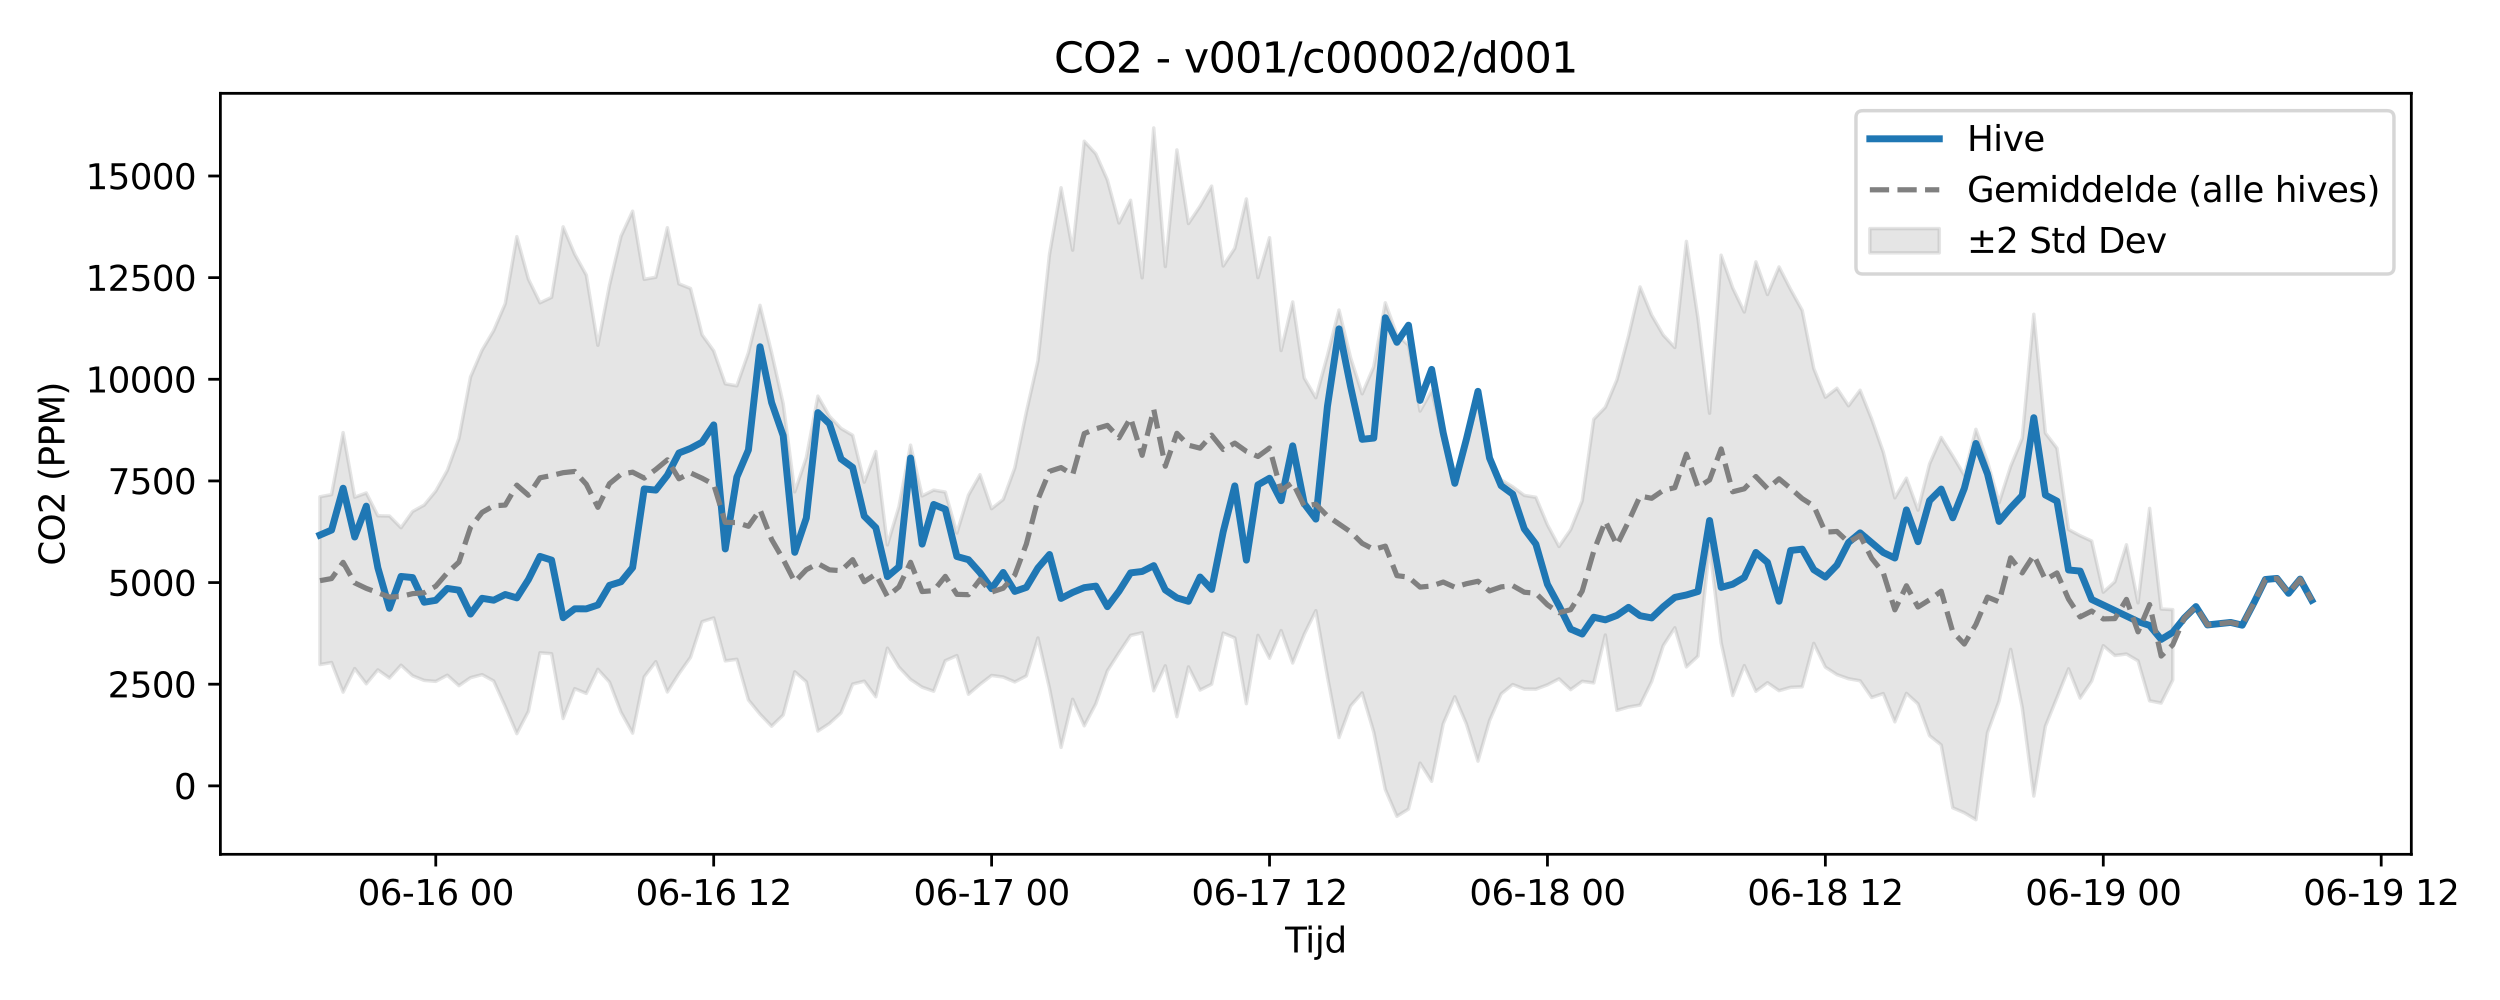 <?xml version="1.0" encoding="utf-8" standalone="no"?>
<!DOCTYPE svg PUBLIC "-//W3C//DTD SVG 1.1//EN"
  "http://www.w3.org/Graphics/SVG/1.1/DTD/svg11.dtd">
<svg xmlns:xlink="http://www.w3.org/1999/xlink" width="720pt" height="288pt" viewBox="0 0 720 288" xmlns="http://www.w3.org/2000/svg" version="1.1">
 <defs>
  <style type="text/css">*{stroke-linejoin: round; stroke-linecap: butt}</style>
 </defs>
 <g id="figure_1">
  <g id="patch_1">
   <path d="M 0 288 
L 720 288 
L 720 0 
L 0 0 
z
" style="fill: #ffffff"/>
  </g>
  <g id="axes_1">
   <g id="patch_2">
    <path d="M 63.47 246.04 
L 694.458 246.04 
L 694.458 26.88 
L 63.47 26.88 
z
" style="fill: #ffffff"/>
   </g>
   <g id="FillBetweenPolyCollection_1">
    <defs>
     <path id="me83bc4996b" d="M 92.151 -144.926 
L 92.151 -96.607 
L 95.486 -97.195 
L 98.821 -88.664 
L 102.156 -95.454 
L 105.491 -91.064 
L 108.826 -95.07 
L 112.161 -92.715 
L 115.497 -96.419 
L 118.832 -93.368 
L 122.167 -92.039 
L 125.502 -91.762 
L 128.837 -93.548 
L 132.172 -90.523 
L 135.507 -92.828 
L 138.842 -93.708 
L 142.177 -91.877 
L 145.512 -84.516 
L 148.847 -76.704 
L 152.182 -83.125 
L 155.517 -99.995 
L 158.852 -99.735 
L 162.187 -81.073 
L 165.522 -89.671 
L 168.857 -88.293 
L 172.192 -95.233 
L 175.527 -91.562 
L 178.862 -82.863 
L 182.197 -76.859 
L 185.532 -93.076 
L 188.867 -97.439 
L 192.202 -88.708 
L 195.537 -93.97 
L 198.872 -98.703 
L 202.207 -108.963 
L 205.542 -110.028 
L 208.877 -97.666 
L 212.212 -98.121 
L 215.547 -86.425 
L 218.882 -82.326 
L 222.218 -78.855 
L 225.553 -82.072 
L 228.888 -94.523 
L 232.223 -91.636 
L 235.558 -77.458 
L 238.893 -79.646 
L 242.228 -82.703 
L 245.563 -90.979 
L 248.898 -91.82 
L 252.233 -87.333 
L 255.568 -101.337 
L 258.903 -95.851 
L 262.238 -92.318 
L 265.573 -90.089 
L 268.908 -88.935 
L 272.243 -97.717 
L 275.578 -99.185 
L 278.913 -88.065 
L 282.248 -90.92 
L 285.583 -93.472 
L 288.918 -93.019 
L 292.253 -91.595 
L 295.588 -93.34 
L 298.923 -104.268 
L 302.258 -89.753 
L 305.593 -72.75 
L 308.928 -86.603 
L 312.263 -78.963 
L 315.598 -85.31 
L 318.933 -94.792 
L 322.268 -100.003 
L 325.604 -105.001 
L 328.939 -105.752 
L 332.274 -89.053 
L 335.609 -96.244 
L 338.944 -81.586 
L 342.279 -95.941 
L 345.614 -89.253 
L 348.949 -90.958 
L 352.284 -105.668 
L 355.619 -104.264 
L 358.954 -85.333 
L 362.289 -105.01 
L 365.624 -98.432 
L 368.959 -106.393 
L 372.294 -97.05 
L 375.629 -105.324 
L 378.964 -112.128 
L 382.299 -93.141 
L 385.634 -75.57 
L 388.969 -84.665 
L 392.304 -88.443 
L 395.639 -77.171 
L 398.974 -60.621 
L 402.309 -52.902 
L 405.644 -54.985 
L 408.979 -68.219 
L 412.314 -62.979 
L 415.649 -79.549 
L 418.984 -87.325 
L 422.319 -79.508 
L 425.654 -68.785 
L 428.99 -80.46 
L 432.325 -88.141 
L 435.66 -90.849 
L 438.995 -89.554 
L 442.33 -89.515 
L 445.665 -90.764 
L 449 -92.492 
L 452.335 -89.382 
L 455.67 -91.777 
L 459.005 -91.322 
L 462.34 -105.12 
L 465.675 -83.415 
L 469.01 -84.378 
L 472.345 -84.935 
L 475.68 -91.723 
L 479.015 -102.057 
L 482.35 -107.199 
L 485.685 -95.928 
L 489.02 -99.025 
L 492.355 -130.581 
L 495.69 -102.898 
L 499.025 -87.683 
L 502.36 -96.304 
L 505.695 -88.911 
L 509.03 -91.378 
L 512.365 -89.081 
L 515.7 -90.049 
L 519.035 -90.201 
L 522.37 -102.708 
L 525.705 -95.866 
L 529.04 -93.705 
L 532.376 -92.523 
L 535.711 -91.934 
L 539.046 -87.12 
L 542.381 -88.241 
L 545.716 -80.11 
L 549.051 -88.311 
L 552.386 -85.279 
L 555.721 -76.127 
L 559.056 -73.454 
L 562.391 -55.367 
L 565.726 -53.917 
L 569.061 -51.922 
L 572.396 -76.984 
L 575.731 -86.092 
L 579.066 -100.981 
L 582.401 -84.253 
L 585.736 -58.736 
L 589.071 -78.843 
L 592.406 -87.065 
L 595.741 -95.374 
L 599.076 -86.95 
L 602.411 -91.864 
L 605.746 -102.046 
L 609.081 -99.217 
L 612.416 -99.64 
L 615.751 -97.679 
L 619.086 -86.166 
L 622.421 -85.511 
L 625.756 -92.175 
L 625.756 -112.428 
L 625.756 -112.428 
L 622.421 -112.614 
L 619.086 -141.595 
L 615.751 -114.393 
L 612.416 -131.104 
L 609.081 -120.469 
L 605.746 -117.457 
L 602.411 -132.18 
L 599.076 -133.716 
L 595.741 -135.513 
L 592.406 -158.923 
L 589.071 -163.283 
L 585.736 -197.499 
L 582.401 -161.769 
L 579.066 -153.695 
L 575.731 -143.246 
L 572.396 -155.092 
L 569.061 -164.371 
L 565.726 -151.112 
L 562.391 -156.712 
L 559.056 -162.019 
L 555.721 -154.402 
L 552.386 -141.09 
L 549.051 -150.284 
L 545.716 -144.629 
L 542.381 -157.829 
L 539.046 -167.298 
L 535.711 -175.609 
L 532.376 -171.132 
L 529.04 -176.179 
L 525.705 -173.606 
L 522.37 -181.862 
L 519.035 -198.617 
L 515.7 -204.628 
L 512.365 -211.124 
L 509.03 -203.185 
L 505.695 -212.594 
L 502.36 -198.148 
L 499.025 -205.07 
L 495.69 -214.508 
L 492.355 -168.992 
L 489.02 -196.288 
L 485.685 -218.486 
L 482.35 -187.915 
L 479.015 -191.509 
L 475.68 -197.254 
L 472.345 -205.36 
L 469.01 -191.208 
L 465.675 -178.638 
L 462.34 -170.715 
L 459.005 -167.256 
L 455.67 -143.746 
L 452.335 -135.434 
L 449 -130.606 
L 445.665 -136.848 
L 442.33 -144.782 
L 438.995 -145.328 
L 435.66 -147.801 
L 432.325 -149.809 
L 428.99 -155.178 
L 425.654 -172.414 
L 422.319 -160.269 
L 418.984 -150.423 
L 415.649 -161.197 
L 412.314 -175.483 
L 408.979 -169.612 
L 405.644 -188.592 
L 402.309 -191.533 
L 398.974 -200.8 
L 395.639 -182.385 
L 392.304 -174.589 
L 388.969 -184.984 
L 385.634 -198.713 
L 382.299 -185.62 
L 378.964 -173.451 
L 375.629 -179.12 
L 372.294 -201.043 
L 368.959 -187.043 
L 365.624 -219.534 
L 362.289 -208.053 
L 358.954 -230.708 
L 355.619 -216.506 
L 352.284 -211.407 
L 348.949 -234.4 
L 345.614 -228.612 
L 342.279 -223.629 
L 338.944 -244.828 
L 335.609 -211.23 
L 332.274 -251.158 
L 328.939 -207.991 
L 325.604 -230.32 
L 322.268 -223.789 
L 318.933 -236.185 
L 315.598 -243.698 
L 312.263 -247.322 
L 308.928 -215.958 
L 305.593 -233.933 
L 302.258 -214.768 
L 298.923 -184.054 
L 295.588 -169.317 
L 292.253 -153.217 
L 288.918 -144.152 
L 285.583 -141.501 
L 282.248 -151.288 
L 278.913 -145.398 
L 275.578 -134.48 
L 272.243 -146.284 
L 268.908 -146.854 
L 265.573 -145.177 
L 262.238 -159.8 
L 258.903 -142.118 
L 255.568 -131.07 
L 252.233 -157.963 
L 248.898 -149.126 
L 245.563 -162.644 
L 242.228 -164.596 
L 238.893 -168.112 
L 235.558 -173.916 
L 232.223 -156.221 
L 228.888 -146.34 
L 225.553 -171.748 
L 222.218 -186.431 
L 218.882 -200.073 
L 215.547 -186.427 
L 212.212 -176.891 
L 208.877 -177.458 
L 205.542 -186.963 
L 202.207 -191.577 
L 198.872 -204.917 
L 195.537 -206.251 
L 192.202 -222.419 
L 188.867 -208.156 
L 185.532 -207.558 
L 182.197 -227.173 
L 178.862 -219.988 
L 175.527 -205.858 
L 172.192 -188.555 
L 168.857 -208.768 
L 165.522 -214.783 
L 162.187 -222.669 
L 158.852 -202.369 
L 155.517 -200.792 
L 152.182 -207.622 
L 148.847 -219.849 
L 145.512 -200.558 
L 142.177 -192.782 
L 138.842 -187.175 
L 135.507 -179.425 
L 132.172 -161.718 
L 128.837 -152.545 
L 125.502 -146.584 
L 122.167 -142.542 
L 118.832 -140.691 
L 115.497 -136.014 
L 112.161 -139.39 
L 108.826 -139.46 
L 105.491 -146.032 
L 102.156 -144.812 
L 98.821 -163.418 
L 95.486 -145.553 
L 92.151 -144.926 
z
" style="stroke: #808080; stroke-opacity: 0.2"/>
    </defs>
    <g clip-path="url(#p2eb7619fb4)">
     <use xlink:href="#me83bc4996b" x="0" y="288" style="fill: #808080; fill-opacity: 0.2; stroke: #808080; stroke-opacity: 0.2"/>
    </g>
   </g>
   <g id="matplotlib.axis_1">
    <g id="xtick_1">
     <g id="line2d_1">
      <defs>
       <path id="m017bab3344" d="M 0 0 
L 0 3.5 
" style="stroke: #000000; stroke-width: 0.8"/>
      </defs>
      <g>
       <use xlink:href="#m017bab3344" x="125.502" y="246.04" style="stroke: #000000; stroke-width: 0.8"/>
      </g>
     </g>
     <g id="text_1">
      <!-- 06-16 00 -->
      <g transform="translate(103.021 260.638) scale(0.1 -0.1)">
       <defs>
        <path id="DejaVuSans-30" d="M 2034 4250 
Q 1547 4250 1301 3770 
Q 1056 3291 1056 2328 
Q 1056 1369 1301 889 
Q 1547 409 2034 409 
Q 2525 409 2770 889 
Q 3016 1369 3016 2328 
Q 3016 3291 2770 3770 
Q 2525 4250 2034 4250 
z
M 2034 4750 
Q 2819 4750 3233 4129 
Q 3647 3509 3647 2328 
Q 3647 1150 3233 529 
Q 2819 -91 2034 -91 
Q 1250 -91 836 529 
Q 422 1150 422 2328 
Q 422 3509 836 4129 
Q 1250 4750 2034 4750 
z
" transform="scale(0.016)"/>
        <path id="DejaVuSans-36" d="M 2113 2584 
Q 1688 2584 1439 2293 
Q 1191 2003 1191 1497 
Q 1191 994 1439 701 
Q 1688 409 2113 409 
Q 2538 409 2786 701 
Q 3034 994 3034 1497 
Q 3034 2003 2786 2293 
Q 2538 2584 2113 2584 
z
M 3366 4563 
L 3366 3988 
Q 3128 4100 2886 4159 
Q 2644 4219 2406 4219 
Q 1781 4219 1451 3797 
Q 1122 3375 1075 2522 
Q 1259 2794 1537 2939 
Q 1816 3084 2150 3084 
Q 2853 3084 3261 2657 
Q 3669 2231 3669 1497 
Q 3669 778 3244 343 
Q 2819 -91 2113 -91 
Q 1303 -91 875 529 
Q 447 1150 447 2328 
Q 447 3434 972 4092 
Q 1497 4750 2381 4750 
Q 2619 4750 2861 4703 
Q 3103 4656 3366 4563 
z
" transform="scale(0.016)"/>
        <path id="DejaVuSans-2d" d="M 313 2009 
L 1997 2009 
L 1997 1497 
L 313 1497 
L 313 2009 
z
" transform="scale(0.016)"/>
        <path id="DejaVuSans-31" d="M 794 531 
L 1825 531 
L 1825 4091 
L 703 3866 
L 703 4441 
L 1819 4666 
L 2450 4666 
L 2450 531 
L 3481 531 
L 3481 0 
L 794 0 
L 794 531 
z
" transform="scale(0.016)"/>
        <path id="DejaVuSans-20" transform="scale(0.016)"/>
       </defs>
       <use xlink:href="#DejaVuSans-30"/>
       <use xlink:href="#DejaVuSans-36" transform="translate(63.623 0)"/>
       <use xlink:href="#DejaVuSans-2d" transform="translate(127.246 0)"/>
       <use xlink:href="#DejaVuSans-31" transform="translate(163.33 0)"/>
       <use xlink:href="#DejaVuSans-36" transform="translate(226.953 0)"/>
       <use xlink:href="#DejaVuSans-20" transform="translate(290.576 0)"/>
       <use xlink:href="#DejaVuSans-30" transform="translate(322.363 0)"/>
       <use xlink:href="#DejaVuSans-30" transform="translate(385.986 0)"/>
      </g>
     </g>
    </g>
    <g id="xtick_2">
     <g id="line2d_2">
      <g>
       <use xlink:href="#m017bab3344" x="205.542" y="246.04" style="stroke: #000000; stroke-width: 0.8"/>
      </g>
     </g>
     <g id="text_2">
      <!-- 06-16 12 -->
      <g transform="translate(183.062 260.638) scale(0.1 -0.1)">
       <defs>
        <path id="DejaVuSans-32" d="M 1228 531 
L 3431 531 
L 3431 0 
L 469 0 
L 469 531 
Q 828 903 1448 1529 
Q 2069 2156 2228 2338 
Q 2531 2678 2651 2914 
Q 2772 3150 2772 3378 
Q 2772 3750 2511 3984 
Q 2250 4219 1831 4219 
Q 1534 4219 1204 4116 
Q 875 4013 500 3803 
L 500 4441 
Q 881 4594 1212 4672 
Q 1544 4750 1819 4750 
Q 2544 4750 2975 4387 
Q 3406 4025 3406 3419 
Q 3406 3131 3298 2873 
Q 3191 2616 2906 2266 
Q 2828 2175 2409 1742 
Q 1991 1309 1228 531 
z
" transform="scale(0.016)"/>
       </defs>
       <use xlink:href="#DejaVuSans-30"/>
       <use xlink:href="#DejaVuSans-36" transform="translate(63.623 0)"/>
       <use xlink:href="#DejaVuSans-2d" transform="translate(127.246 0)"/>
       <use xlink:href="#DejaVuSans-31" transform="translate(163.33 0)"/>
       <use xlink:href="#DejaVuSans-36" transform="translate(226.953 0)"/>
       <use xlink:href="#DejaVuSans-20" transform="translate(290.576 0)"/>
       <use xlink:href="#DejaVuSans-31" transform="translate(322.363 0)"/>
       <use xlink:href="#DejaVuSans-32" transform="translate(385.986 0)"/>
      </g>
     </g>
    </g>
    <g id="xtick_3">
     <g id="line2d_3">
      <g>
       <use xlink:href="#m017bab3344" x="285.583" y="246.04" style="stroke: #000000; stroke-width: 0.8"/>
      </g>
     </g>
     <g id="text_3">
      <!-- 06-17 00 -->
      <g transform="translate(263.103 260.638) scale(0.1 -0.1)">
       <defs>
        <path id="DejaVuSans-37" d="M 525 4666 
L 3525 4666 
L 3525 4397 
L 1831 0 
L 1172 0 
L 2766 4134 
L 525 4134 
L 525 4666 
z
" transform="scale(0.016)"/>
       </defs>
       <use xlink:href="#DejaVuSans-30"/>
       <use xlink:href="#DejaVuSans-36" transform="translate(63.623 0)"/>
       <use xlink:href="#DejaVuSans-2d" transform="translate(127.246 0)"/>
       <use xlink:href="#DejaVuSans-31" transform="translate(163.33 0)"/>
       <use xlink:href="#DejaVuSans-37" transform="translate(226.953 0)"/>
       <use xlink:href="#DejaVuSans-20" transform="translate(290.576 0)"/>
       <use xlink:href="#DejaVuSans-30" transform="translate(322.363 0)"/>
       <use xlink:href="#DejaVuSans-30" transform="translate(385.986 0)"/>
      </g>
     </g>
    </g>
    <g id="xtick_4">
     <g id="line2d_4">
      <g>
       <use xlink:href="#m017bab3344" x="365.624" y="246.04" style="stroke: #000000; stroke-width: 0.8"/>
      </g>
     </g>
     <g id="text_4">
      <!-- 06-17 12 -->
      <g transform="translate(343.143 260.638) scale(0.1 -0.1)">
       <use xlink:href="#DejaVuSans-30"/>
       <use xlink:href="#DejaVuSans-36" transform="translate(63.623 0)"/>
       <use xlink:href="#DejaVuSans-2d" transform="translate(127.246 0)"/>
       <use xlink:href="#DejaVuSans-31" transform="translate(163.33 0)"/>
       <use xlink:href="#DejaVuSans-37" transform="translate(226.953 0)"/>
       <use xlink:href="#DejaVuSans-20" transform="translate(290.576 0)"/>
       <use xlink:href="#DejaVuSans-31" transform="translate(322.363 0)"/>
       <use xlink:href="#DejaVuSans-32" transform="translate(385.986 0)"/>
      </g>
     </g>
    </g>
    <g id="xtick_5">
     <g id="line2d_5">
      <g>
       <use xlink:href="#m017bab3344" x="445.665" y="246.04" style="stroke: #000000; stroke-width: 0.8"/>
      </g>
     </g>
     <g id="text_5">
      <!-- 06-18 00 -->
      <g transform="translate(423.184 260.638) scale(0.1 -0.1)">
       <defs>
        <path id="DejaVuSans-38" d="M 2034 2216 
Q 1584 2216 1326 1975 
Q 1069 1734 1069 1313 
Q 1069 891 1326 650 
Q 1584 409 2034 409 
Q 2484 409 2743 651 
Q 3003 894 3003 1313 
Q 3003 1734 2745 1975 
Q 2488 2216 2034 2216 
z
M 1403 2484 
Q 997 2584 770 2862 
Q 544 3141 544 3541 
Q 544 4100 942 4425 
Q 1341 4750 2034 4750 
Q 2731 4750 3128 4425 
Q 3525 4100 3525 3541 
Q 3525 3141 3298 2862 
Q 3072 2584 2669 2484 
Q 3125 2378 3379 2068 
Q 3634 1759 3634 1313 
Q 3634 634 3220 271 
Q 2806 -91 2034 -91 
Q 1263 -91 848 271 
Q 434 634 434 1313 
Q 434 1759 690 2068 
Q 947 2378 1403 2484 
z
M 1172 3481 
Q 1172 3119 1398 2916 
Q 1625 2713 2034 2713 
Q 2441 2713 2670 2916 
Q 2900 3119 2900 3481 
Q 2900 3844 2670 4047 
Q 2441 4250 2034 4250 
Q 1625 4250 1398 4047 
Q 1172 3844 1172 3481 
z
" transform="scale(0.016)"/>
       </defs>
       <use xlink:href="#DejaVuSans-30"/>
       <use xlink:href="#DejaVuSans-36" transform="translate(63.623 0)"/>
       <use xlink:href="#DejaVuSans-2d" transform="translate(127.246 0)"/>
       <use xlink:href="#DejaVuSans-31" transform="translate(163.33 0)"/>
       <use xlink:href="#DejaVuSans-38" transform="translate(226.953 0)"/>
       <use xlink:href="#DejaVuSans-20" transform="translate(290.576 0)"/>
       <use xlink:href="#DejaVuSans-30" transform="translate(322.363 0)"/>
       <use xlink:href="#DejaVuSans-30" transform="translate(385.986 0)"/>
      </g>
     </g>
    </g>
    <g id="xtick_6">
     <g id="line2d_6">
      <g>
       <use xlink:href="#m017bab3344" x="525.705" y="246.04" style="stroke: #000000; stroke-width: 0.8"/>
      </g>
     </g>
     <g id="text_6">
      <!-- 06-18 12 -->
      <g transform="translate(503.225 260.638) scale(0.1 -0.1)">
       <use xlink:href="#DejaVuSans-30"/>
       <use xlink:href="#DejaVuSans-36" transform="translate(63.623 0)"/>
       <use xlink:href="#DejaVuSans-2d" transform="translate(127.246 0)"/>
       <use xlink:href="#DejaVuSans-31" transform="translate(163.33 0)"/>
       <use xlink:href="#DejaVuSans-38" transform="translate(226.953 0)"/>
       <use xlink:href="#DejaVuSans-20" transform="translate(290.576 0)"/>
       <use xlink:href="#DejaVuSans-31" transform="translate(322.363 0)"/>
       <use xlink:href="#DejaVuSans-32" transform="translate(385.986 0)"/>
      </g>
     </g>
    </g>
    <g id="xtick_7">
     <g id="line2d_7">
      <g>
       <use xlink:href="#m017bab3344" x="605.746" y="246.04" style="stroke: #000000; stroke-width: 0.8"/>
      </g>
     </g>
     <g id="text_7">
      <!-- 06-19 00 -->
      <g transform="translate(583.266 260.638) scale(0.1 -0.1)">
       <defs>
        <path id="DejaVuSans-39" d="M 703 97 
L 703 672 
Q 941 559 1184 500 
Q 1428 441 1663 441 
Q 2288 441 2617 861 
Q 2947 1281 2994 2138 
Q 2813 1869 2534 1725 
Q 2256 1581 1919 1581 
Q 1219 1581 811 2004 
Q 403 2428 403 3163 
Q 403 3881 828 4315 
Q 1253 4750 1959 4750 
Q 2769 4750 3195 4129 
Q 3622 3509 3622 2328 
Q 3622 1225 3098 567 
Q 2575 -91 1691 -91 
Q 1453 -91 1209 -44 
Q 966 3 703 97 
z
M 1959 2075 
Q 2384 2075 2632 2365 
Q 2881 2656 2881 3163 
Q 2881 3666 2632 3958 
Q 2384 4250 1959 4250 
Q 1534 4250 1286 3958 
Q 1038 3666 1038 3163 
Q 1038 2656 1286 2365 
Q 1534 2075 1959 2075 
z
" transform="scale(0.016)"/>
       </defs>
       <use xlink:href="#DejaVuSans-30"/>
       <use xlink:href="#DejaVuSans-36" transform="translate(63.623 0)"/>
       <use xlink:href="#DejaVuSans-2d" transform="translate(127.246 0)"/>
       <use xlink:href="#DejaVuSans-31" transform="translate(163.33 0)"/>
       <use xlink:href="#DejaVuSans-39" transform="translate(226.953 0)"/>
       <use xlink:href="#DejaVuSans-20" transform="translate(290.576 0)"/>
       <use xlink:href="#DejaVuSans-30" transform="translate(322.363 0)"/>
       <use xlink:href="#DejaVuSans-30" transform="translate(385.986 0)"/>
      </g>
     </g>
    </g>
    <g id="xtick_8">
     <g id="line2d_8">
      <g>
       <use xlink:href="#m017bab3344" x="685.787" y="246.04" style="stroke: #000000; stroke-width: 0.8"/>
      </g>
     </g>
     <g id="text_8">
      <!-- 06-19 12 -->
      <g transform="translate(663.307 260.638) scale(0.1 -0.1)">
       <use xlink:href="#DejaVuSans-30"/>
       <use xlink:href="#DejaVuSans-36" transform="translate(63.623 0)"/>
       <use xlink:href="#DejaVuSans-2d" transform="translate(127.246 0)"/>
       <use xlink:href="#DejaVuSans-31" transform="translate(163.33 0)"/>
       <use xlink:href="#DejaVuSans-39" transform="translate(226.953 0)"/>
       <use xlink:href="#DejaVuSans-20" transform="translate(290.576 0)"/>
       <use xlink:href="#DejaVuSans-31" transform="translate(322.363 0)"/>
       <use xlink:href="#DejaVuSans-32" transform="translate(385.986 0)"/>
      </g>
     </g>
    </g>
    <g id="text_9">
     <!-- Tijd -->
     <g transform="translate(370.114 274.317) scale(0.1 -0.1)">
      <defs>
       <path id="DejaVuSans-54" d="M -19 4666 
L 3928 4666 
L 3928 4134 
L 2272 4134 
L 2272 0 
L 1638 0 
L 1638 4134 
L -19 4134 
L -19 4666 
z
" transform="scale(0.016)"/>
       <path id="DejaVuSans-69" d="M 603 3500 
L 1178 3500 
L 1178 0 
L 603 0 
L 603 3500 
z
M 603 4863 
L 1178 4863 
L 1178 4134 
L 603 4134 
L 603 4863 
z
" transform="scale(0.016)"/>
       <path id="DejaVuSans-6a" d="M 603 3500 
L 1178 3500 
L 1178 -63 
Q 1178 -731 923 -1031 
Q 669 -1331 103 -1331 
L -116 -1331 
L -116 -844 
L 38 -844 
Q 366 -844 484 -692 
Q 603 -541 603 -63 
L 603 3500 
z
M 603 4863 
L 1178 4863 
L 1178 4134 
L 603 4134 
L 603 4863 
z
" transform="scale(0.016)"/>
       <path id="DejaVuSans-64" d="M 2906 2969 
L 2906 4863 
L 3481 4863 
L 3481 0 
L 2906 0 
L 2906 525 
Q 2725 213 2448 61 
Q 2172 -91 1784 -91 
Q 1150 -91 751 415 
Q 353 922 353 1747 
Q 353 2572 751 3078 
Q 1150 3584 1784 3584 
Q 2172 3584 2448 3432 
Q 2725 3281 2906 2969 
z
M 947 1747 
Q 947 1113 1208 752 
Q 1469 391 1925 391 
Q 2381 391 2643 752 
Q 2906 1113 2906 1747 
Q 2906 2381 2643 2742 
Q 2381 3103 1925 3103 
Q 1469 3103 1208 2742 
Q 947 2381 947 1747 
z
" transform="scale(0.016)"/>
      </defs>
      <use xlink:href="#DejaVuSans-54"/>
      <use xlink:href="#DejaVuSans-69" transform="translate(57.959 0)"/>
      <use xlink:href="#DejaVuSans-6a" transform="translate(85.742 0)"/>
      <use xlink:href="#DejaVuSans-64" transform="translate(113.525 0)"/>
     </g>
    </g>
   </g>
   <g id="matplotlib.axis_2">
    <g id="ytick_1">
     <g id="line2d_9">
      <defs>
       <path id="ma3a043b7ba" d="M 0 0 
L -3.5 0 
" style="stroke: #000000; stroke-width: 0.8"/>
      </defs>
      <g>
       <use xlink:href="#ma3a043b7ba" x="63.47" y="226.328" style="stroke: #000000; stroke-width: 0.8"/>
      </g>
     </g>
     <g id="text_10">
      <!-- 0 -->
      <g transform="translate(50.108 230.127) scale(0.1 -0.1)">
       <use xlink:href="#DejaVuSans-30"/>
      </g>
     </g>
    </g>
    <g id="ytick_2">
     <g id="line2d_10">
      <g>
       <use xlink:href="#ma3a043b7ba" x="63.47" y="197.054" style="stroke: #000000; stroke-width: 0.8"/>
      </g>
     </g>
     <g id="text_11">
      <!-- 2500 -->
      <g transform="translate(31.02 200.853) scale(0.1 -0.1)">
       <defs>
        <path id="DejaVuSans-35" d="M 691 4666 
L 3169 4666 
L 3169 4134 
L 1269 4134 
L 1269 2991 
Q 1406 3038 1543 3061 
Q 1681 3084 1819 3084 
Q 2600 3084 3056 2656 
Q 3513 2228 3513 1497 
Q 3513 744 3044 326 
Q 2575 -91 1722 -91 
Q 1428 -91 1123 -41 
Q 819 9 494 109 
L 494 744 
Q 775 591 1075 516 
Q 1375 441 1709 441 
Q 2250 441 2565 725 
Q 2881 1009 2881 1497 
Q 2881 1984 2565 2268 
Q 2250 2553 1709 2553 
Q 1456 2553 1204 2497 
Q 953 2441 691 2322 
L 691 4666 
z
" transform="scale(0.016)"/>
       </defs>
       <use xlink:href="#DejaVuSans-32"/>
       <use xlink:href="#DejaVuSans-35" transform="translate(63.623 0)"/>
       <use xlink:href="#DejaVuSans-30" transform="translate(127.246 0)"/>
       <use xlink:href="#DejaVuSans-30" transform="translate(190.869 0)"/>
      </g>
     </g>
    </g>
    <g id="ytick_3">
     <g id="line2d_11">
      <g>
       <use xlink:href="#ma3a043b7ba" x="63.47" y="167.78" style="stroke: #000000; stroke-width: 0.8"/>
      </g>
     </g>
     <g id="text_12">
      <!-- 5000 -->
      <g transform="translate(31.02 171.579) scale(0.1 -0.1)">
       <use xlink:href="#DejaVuSans-35"/>
       <use xlink:href="#DejaVuSans-30" transform="translate(63.623 0)"/>
       <use xlink:href="#DejaVuSans-30" transform="translate(127.246 0)"/>
       <use xlink:href="#DejaVuSans-30" transform="translate(190.869 0)"/>
      </g>
     </g>
    </g>
    <g id="ytick_4">
     <g id="line2d_12">
      <g>
       <use xlink:href="#ma3a043b7ba" x="63.47" y="138.506" style="stroke: #000000; stroke-width: 0.8"/>
      </g>
     </g>
     <g id="text_13">
      <!-- 7500 -->
      <g transform="translate(31.02 142.306) scale(0.1 -0.1)">
       <use xlink:href="#DejaVuSans-37"/>
       <use xlink:href="#DejaVuSans-35" transform="translate(63.623 0)"/>
       <use xlink:href="#DejaVuSans-30" transform="translate(127.246 0)"/>
       <use xlink:href="#DejaVuSans-30" transform="translate(190.869 0)"/>
      </g>
     </g>
    </g>
    <g id="ytick_5">
     <g id="line2d_13">
      <g>
       <use xlink:href="#ma3a043b7ba" x="63.47" y="109.233" style="stroke: #000000; stroke-width: 0.8"/>
      </g>
     </g>
     <g id="text_14">
      <!-- 10000 -->
      <g transform="translate(24.657 113.032) scale(0.1 -0.1)">
       <use xlink:href="#DejaVuSans-31"/>
       <use xlink:href="#DejaVuSans-30" transform="translate(63.623 0)"/>
       <use xlink:href="#DejaVuSans-30" transform="translate(127.246 0)"/>
       <use xlink:href="#DejaVuSans-30" transform="translate(190.869 0)"/>
       <use xlink:href="#DejaVuSans-30" transform="translate(254.492 0)"/>
      </g>
     </g>
    </g>
    <g id="ytick_6">
     <g id="line2d_14">
      <g>
       <use xlink:href="#ma3a043b7ba" x="63.47" y="79.959" style="stroke: #000000; stroke-width: 0.8"/>
      </g>
     </g>
     <g id="text_15">
      <!-- 12500 -->
      <g transform="translate(24.657 83.758) scale(0.1 -0.1)">
       <use xlink:href="#DejaVuSans-31"/>
       <use xlink:href="#DejaVuSans-32" transform="translate(63.623 0)"/>
       <use xlink:href="#DejaVuSans-35" transform="translate(127.246 0)"/>
       <use xlink:href="#DejaVuSans-30" transform="translate(190.869 0)"/>
       <use xlink:href="#DejaVuSans-30" transform="translate(254.492 0)"/>
      </g>
     </g>
    </g>
    <g id="ytick_7">
     <g id="line2d_15">
      <g>
       <use xlink:href="#ma3a043b7ba" x="63.47" y="50.685" style="stroke: #000000; stroke-width: 0.8"/>
      </g>
     </g>
     <g id="text_16">
      <!-- 15000 -->
      <g transform="translate(24.657 54.484) scale(0.1 -0.1)">
       <use xlink:href="#DejaVuSans-31"/>
       <use xlink:href="#DejaVuSans-35" transform="translate(63.623 0)"/>
       <use xlink:href="#DejaVuSans-30" transform="translate(127.246 0)"/>
       <use xlink:href="#DejaVuSans-30" transform="translate(190.869 0)"/>
       <use xlink:href="#DejaVuSans-30" transform="translate(254.492 0)"/>
      </g>
     </g>
    </g>
    <g id="text_17">
     <!-- CO2 (PPM) -->
     <g transform="translate(18.578 162.903) rotate(-90) scale(0.1 -0.1)">
      <defs>
       <path id="DejaVuSans-43" d="M 4122 4306 
L 4122 3641 
Q 3803 3938 3442 4084 
Q 3081 4231 2675 4231 
Q 1875 4231 1450 3742 
Q 1025 3253 1025 2328 
Q 1025 1406 1450 917 
Q 1875 428 2675 428 
Q 3081 428 3442 575 
Q 3803 722 4122 1019 
L 4122 359 
Q 3791 134 3420 21 
Q 3050 -91 2638 -91 
Q 1578 -91 968 557 
Q 359 1206 359 2328 
Q 359 3453 968 4101 
Q 1578 4750 2638 4750 
Q 3056 4750 3426 4639 
Q 3797 4528 4122 4306 
z
" transform="scale(0.016)"/>
       <path id="DejaVuSans-4f" d="M 2522 4238 
Q 1834 4238 1429 3725 
Q 1025 3213 1025 2328 
Q 1025 1447 1429 934 
Q 1834 422 2522 422 
Q 3209 422 3611 934 
Q 4013 1447 4013 2328 
Q 4013 3213 3611 3725 
Q 3209 4238 2522 4238 
z
M 2522 4750 
Q 3503 4750 4090 4092 
Q 4678 3434 4678 2328 
Q 4678 1225 4090 567 
Q 3503 -91 2522 -91 
Q 1538 -91 948 565 
Q 359 1222 359 2328 
Q 359 3434 948 4092 
Q 1538 4750 2522 4750 
z
" transform="scale(0.016)"/>
       <path id="DejaVuSans-28" d="M 1984 4856 
Q 1566 4138 1362 3434 
Q 1159 2731 1159 2009 
Q 1159 1288 1364 580 
Q 1569 -128 1984 -844 
L 1484 -844 
Q 1016 -109 783 600 
Q 550 1309 550 2009 
Q 550 2706 781 3412 
Q 1013 4119 1484 4856 
L 1984 4856 
z
" transform="scale(0.016)"/>
       <path id="DejaVuSans-50" d="M 1259 4147 
L 1259 2394 
L 2053 2394 
Q 2494 2394 2734 2622 
Q 2975 2850 2975 3272 
Q 2975 3691 2734 3919 
Q 2494 4147 2053 4147 
L 1259 4147 
z
M 628 4666 
L 2053 4666 
Q 2838 4666 3239 4311 
Q 3641 3956 3641 3272 
Q 3641 2581 3239 2228 
Q 2838 1875 2053 1875 
L 1259 1875 
L 1259 0 
L 628 0 
L 628 4666 
z
" transform="scale(0.016)"/>
       <path id="DejaVuSans-4d" d="M 628 4666 
L 1569 4666 
L 2759 1491 
L 3956 4666 
L 4897 4666 
L 4897 0 
L 4281 0 
L 4281 4097 
L 3078 897 
L 2444 897 
L 1241 4097 
L 1241 0 
L 628 0 
L 628 4666 
z
" transform="scale(0.016)"/>
       <path id="DejaVuSans-29" d="M 513 4856 
L 1013 4856 
Q 1481 4119 1714 3412 
Q 1947 2706 1947 2009 
Q 1947 1309 1714 600 
Q 1481 -109 1013 -844 
L 513 -844 
Q 928 -128 1133 580 
Q 1338 1288 1338 2009 
Q 1338 2731 1133 3434 
Q 928 4138 513 4856 
z
" transform="scale(0.016)"/>
      </defs>
      <use xlink:href="#DejaVuSans-43"/>
      <use xlink:href="#DejaVuSans-4f" transform="translate(69.824 0)"/>
      <use xlink:href="#DejaVuSans-32" transform="translate(148.535 0)"/>
      <use xlink:href="#DejaVuSans-20" transform="translate(212.158 0)"/>
      <use xlink:href="#DejaVuSans-28" transform="translate(243.945 0)"/>
      <use xlink:href="#DejaVuSans-50" transform="translate(282.959 0)"/>
      <use xlink:href="#DejaVuSans-50" transform="translate(343.262 0)"/>
      <use xlink:href="#DejaVuSans-4d" transform="translate(403.564 0)"/>
      <use xlink:href="#DejaVuSans-29" transform="translate(489.844 0)"/>
     </g>
    </g>
   </g>
   <g id="line2d_16">
    <path d="M 92.151 154.086 
L 95.486 152.655 
L 98.821 140.614 
L 102.156 154.662 
L 105.491 145.778 
L 108.826 163.537 
L 112.161 175.188 
L 115.497 166.012 
L 118.832 166.34 
L 122.167 173.444 
L 125.502 172.893 
L 128.837 169.474 
L 132.172 169.966 
L 135.507 176.847 
L 138.842 172.312 
L 142.177 172.858 
L 145.512 171.219 
L 148.847 172.183 
L 152.182 166.929 
L 155.517 160.245 
L 158.852 161.313 
L 162.187 177.897 
L 165.522 175.337 
L 168.857 175.348 
L 172.192 174.232 
L 175.527 168.584 
L 178.862 167.546 
L 182.197 163.452 
L 185.532 140.809 
L 188.867 141.149 
L 192.202 136.867 
L 195.537 130.462 
L 198.872 129.139 
L 202.207 127.347 
L 205.542 122.377 
L 208.877 158.089 
L 212.212 137.394 
L 215.547 129.58 
L 218.882 99.871 
L 222.218 115.919 
L 225.553 125.462 
L 228.888 159.064 
L 232.223 149.182 
L 235.558 118.831 
L 238.893 122.062 
L 242.228 132.191 
L 245.563 134.607 
L 248.898 148.643 
L 252.233 151.972 
L 255.568 166.065 
L 258.903 163.245 
L 262.238 131.918 
L 265.573 156.699 
L 268.908 145.29 
L 272.243 146.656 
L 275.578 160.271 
L 278.913 161.188 
L 282.248 164.939 
L 285.583 169.529 
L 288.918 164.865 
L 292.253 170.325 
L 295.588 169.166 
L 298.923 163.582 
L 302.258 159.701 
L 305.593 172.341 
L 308.928 170.62 
L 312.263 169.244 
L 315.598 168.799 
L 318.933 174.716 
L 322.268 170.298 
L 325.604 164.986 
L 328.939 164.584 
L 332.274 162.905 
L 335.609 169.9 
L 338.944 172.183 
L 342.279 173.182 
L 345.614 166.184 
L 348.949 169.743 
L 352.284 153.136 
L 355.619 139.939 
L 358.954 161.309 
L 362.289 139.634 
L 365.624 137.734 
L 368.959 144.197 
L 372.294 128.409 
L 375.629 145.083 
L 378.964 149.498 
L 382.299 117.051 
L 385.634 94.719 
L 388.969 111.333 
L 392.304 126.524 
L 395.639 126.169 
L 398.974 91.52 
L 402.309 98.581 
L 405.644 93.663 
L 408.979 115.31 
L 412.314 106.391 
L 415.649 124.67 
L 418.984 139.197 
L 422.319 126.504 
L 425.654 112.71 
L 428.99 131.91 
L 432.325 139.869 
L 435.66 142.312 
L 438.995 152.308 
L 442.33 156.711 
L 445.665 168.295 
L 449 174.462 
L 452.335 181.18 
L 455.67 182.604 
L 459.005 177.761 
L 462.34 178.512 
L 465.675 177.23 
L 469.01 174.919 
L 472.345 177.327 
L 475.68 177.96 
L 479.015 174.759 
L 482.35 172.048 
L 485.685 171.352 
L 489.02 170.356 
L 492.355 149.908 
L 495.69 169.166 
L 499.025 168.252 
L 502.36 166.293 
L 505.695 159.111 
L 509.03 161.968 
L 512.365 173.155 
L 515.7 158.53 
L 519.035 158.159 
L 522.37 164.072 
L 525.705 166.203 
L 529.04 162.737 
L 532.376 156.246 
L 535.711 153.463 
L 542.381 159.119 
L 545.716 160.712 
L 549.051 146.855 
L 552.386 156 
L 555.721 144.178 
L 559.056 140.852 
L 562.391 149.127 
L 565.726 140.638 
L 569.061 127.722 
L 572.396 136.5 
L 575.731 150.169 
L 579.066 146.235 
L 582.401 142.714 
L 585.736 120.306 
L 589.071 142.562 
L 592.406 144.322 
L 595.741 164.15 
L 599.076 164.47 
L 602.411 172.651 
L 615.751 179.01 
L 619.086 180.13 
L 622.421 184.146 
L 625.756 182.118 
L 629.091 177.967 
L 632.426 174.701 
L 635.762 179.981 
L 642.432 179.259 
L 645.767 180.052 
L 649.102 173.682 
L 652.437 166.89 
L 655.772 166.586 
L 659.107 170.86 
L 662.442 166.785 
L 665.777 172.862 
L 665.777 172.862 
" clip-path="url(#p2eb7619fb4)" style="fill: none; stroke: #1f77b4; stroke-width: 2; stroke-linecap: square"/>
   </g>
   <g id="line2d_17">
    <path d="M 92.151 167.233 
L 95.486 166.626 
L 98.821 161.959 
L 102.156 167.867 
L 105.491 169.452 
L 112.161 171.948 
L 115.497 171.784 
L 118.832 170.97 
L 122.167 170.71 
L 125.502 168.827 
L 128.837 164.953 
L 132.172 161.88 
L 135.507 151.873 
L 138.842 147.558 
L 142.177 145.67 
L 145.512 145.463 
L 148.847 139.724 
L 152.182 142.627 
L 155.517 137.606 
L 158.852 136.948 
L 162.187 136.129 
L 165.522 135.773 
L 168.857 139.469 
L 172.192 146.106 
L 175.527 139.29 
L 178.862 136.575 
L 182.197 135.984 
L 185.532 137.683 
L 188.867 135.202 
L 192.202 132.436 
L 195.537 137.889 
L 198.872 136.19 
L 202.207 137.73 
L 205.542 139.504 
L 208.877 150.438 
L 212.212 150.494 
L 215.547 151.574 
L 218.882 146.8 
L 222.218 155.357 
L 225.553 161.09 
L 228.888 167.569 
L 232.223 164.071 
L 235.558 162.313 
L 238.893 164.121 
L 242.228 164.35 
L 245.563 161.189 
L 248.898 167.527 
L 252.233 165.352 
L 255.568 171.797 
L 258.903 169.016 
L 262.238 161.941 
L 265.573 170.367 
L 268.908 170.105 
L 272.243 165.999 
L 275.578 171.168 
L 278.913 171.269 
L 282.248 166.896 
L 285.583 170.514 
L 288.918 169.414 
L 292.253 165.594 
L 295.588 156.672 
L 298.923 143.839 
L 302.258 135.74 
L 305.593 134.659 
L 308.928 136.72 
L 312.263 124.858 
L 315.598 123.496 
L 318.933 122.511 
L 322.268 126.104 
L 325.604 120.34 
L 328.939 131.128 
L 332.274 117.894 
L 335.609 134.263 
L 338.944 124.793 
L 342.279 128.215 
L 345.614 129.067 
L 348.949 125.321 
L 352.284 129.463 
L 355.619 127.615 
L 358.954 129.979 
L 362.289 131.468 
L 365.624 129.017 
L 368.959 141.282 
L 372.294 138.954 
L 375.629 145.778 
L 378.964 145.21 
L 382.299 148.619 
L 388.969 153.176 
L 392.304 156.484 
L 395.639 158.222 
L 398.974 157.29 
L 402.309 165.782 
L 405.644 166.212 
L 408.979 169.084 
L 412.314 168.769 
L 415.649 167.627 
L 418.984 169.126 
L 422.319 168.111 
L 425.654 167.4 
L 428.99 170.181 
L 432.325 169.025 
L 435.66 168.675 
L 438.995 170.559 
L 442.33 170.851 
L 445.665 174.194 
L 449 176.451 
L 452.335 175.592 
L 455.67 170.239 
L 459.005 158.711 
L 462.34 150.083 
L 465.675 156.974 
L 469.01 150.207 
L 472.345 142.852 
L 475.68 143.511 
L 479.015 141.217 
L 482.35 140.443 
L 485.685 130.793 
L 489.02 140.344 
L 492.355 138.214 
L 495.69 129.297 
L 499.025 141.623 
L 502.36 140.774 
L 505.695 137.247 
L 509.03 140.719 
L 512.365 137.898 
L 515.7 140.661 
L 519.035 143.591 
L 522.37 145.715 
L 525.705 153.264 
L 529.04 153.058 
L 532.376 156.173 
L 535.711 154.228 
L 539.046 160.791 
L 542.381 164.965 
L 545.716 175.631 
L 549.051 168.703 
L 552.386 174.815 
L 555.721 172.736 
L 559.056 170.264 
L 562.391 181.961 
L 565.726 185.486 
L 569.061 179.853 
L 572.396 171.962 
L 575.731 173.331 
L 579.066 160.662 
L 582.401 164.989 
L 585.736 159.883 
L 589.071 166.937 
L 592.406 165.006 
L 595.741 172.556 
L 599.076 177.667 
L 602.411 175.978 
L 605.746 178.248 
L 609.081 178.157 
L 612.416 172.628 
L 615.751 181.964 
L 619.086 174.12 
L 622.421 188.937 
L 625.756 185.699 
L 629.091 177.967 
L 632.426 174.701 
L 635.762 179.981 
L 642.432 179.259 
L 645.767 180.052 
L 649.102 173.682 
L 652.437 166.89 
L 655.772 166.586 
L 659.107 170.86 
L 662.442 166.785 
L 665.777 172.862 
L 665.777 172.862 
" clip-path="url(#p2eb7619fb4)" style="fill: none; stroke-dasharray: 5.55,2.4; stroke-dashoffset: 0; stroke: #808080; stroke-width: 1.5"/>
   </g>
   <g id="patch_3">
    <path d="M 63.47 246.04 
L 63.47 26.88 
" style="fill: none; stroke: #000000; stroke-width: 0.8; stroke-linejoin: miter; stroke-linecap: square"/>
   </g>
   <g id="patch_4">
    <path d="M 694.458 246.04 
L 694.458 26.88 
" style="fill: none; stroke: #000000; stroke-width: 0.8; stroke-linejoin: miter; stroke-linecap: square"/>
   </g>
   <g id="patch_5">
    <path d="M 63.47 246.04 
L 694.458 246.04 
" style="fill: none; stroke: #000000; stroke-width: 0.8; stroke-linejoin: miter; stroke-linecap: square"/>
   </g>
   <g id="patch_6">
    <path d="M 63.47 26.88 
L 694.458 26.88 
" style="fill: none; stroke: #000000; stroke-width: 0.8; stroke-linejoin: miter; stroke-linecap: square"/>
   </g>
   <g id="text_18">
    <!-- CO2 - v001/c00002/d001 -->
    <g transform="translate(303.561 20.88) scale(0.12 -0.12)">
     <defs>
      <path id="DejaVuSans-76" d="M 191 3500 
L 800 3500 
L 1894 563 
L 2988 3500 
L 3597 3500 
L 2284 0 
L 1503 0 
L 191 3500 
z
" transform="scale(0.016)"/>
      <path id="DejaVuSans-2f" d="M 1625 4666 
L 2156 4666 
L 531 -594 
L 0 -594 
L 1625 4666 
z
" transform="scale(0.016)"/>
      <path id="DejaVuSans-63" d="M 3122 3366 
L 3122 2828 
Q 2878 2963 2633 3030 
Q 2388 3097 2138 3097 
Q 1578 3097 1268 2742 
Q 959 2388 959 1747 
Q 959 1106 1268 751 
Q 1578 397 2138 397 
Q 2388 397 2633 464 
Q 2878 531 3122 666 
L 3122 134 
Q 2881 22 2623 -34 
Q 2366 -91 2075 -91 
Q 1284 -91 818 406 
Q 353 903 353 1747 
Q 353 2603 823 3093 
Q 1294 3584 2113 3584 
Q 2378 3584 2631 3529 
Q 2884 3475 3122 3366 
z
" transform="scale(0.016)"/>
     </defs>
     <use xlink:href="#DejaVuSans-43"/>
     <use xlink:href="#DejaVuSans-4f" transform="translate(69.824 0)"/>
     <use xlink:href="#DejaVuSans-32" transform="translate(148.535 0)"/>
     <use xlink:href="#DejaVuSans-20" transform="translate(212.158 0)"/>
     <use xlink:href="#DejaVuSans-2d" transform="translate(243.945 0)"/>
     <use xlink:href="#DejaVuSans-20" transform="translate(280.029 0)"/>
     <use xlink:href="#DejaVuSans-76" transform="translate(311.816 0)"/>
     <use xlink:href="#DejaVuSans-30" transform="translate(370.996 0)"/>
     <use xlink:href="#DejaVuSans-30" transform="translate(434.619 0)"/>
     <use xlink:href="#DejaVuSans-31" transform="translate(498.242 0)"/>
     <use xlink:href="#DejaVuSans-2f" transform="translate(561.865 0)"/>
     <use xlink:href="#DejaVuSans-63" transform="translate(595.557 0)"/>
     <use xlink:href="#DejaVuSans-30" transform="translate(650.537 0)"/>
     <use xlink:href="#DejaVuSans-30" transform="translate(714.16 0)"/>
     <use xlink:href="#DejaVuSans-30" transform="translate(777.783 0)"/>
     <use xlink:href="#DejaVuSans-30" transform="translate(841.406 0)"/>
     <use xlink:href="#DejaVuSans-32" transform="translate(905.029 0)"/>
     <use xlink:href="#DejaVuSans-2f" transform="translate(968.652 0)"/>
     <use xlink:href="#DejaVuSans-64" transform="translate(1002.344 0)"/>
     <use xlink:href="#DejaVuSans-30" transform="translate(1065.82 0)"/>
     <use xlink:href="#DejaVuSans-30" transform="translate(1129.443 0)"/>
     <use xlink:href="#DejaVuSans-31" transform="translate(1193.066 0)"/>
    </g>
   </g>
   <g id="legend_1">
    <g id="patch_7">
     <path d="M 536.514 78.914 
L 687.458 78.914 
Q 689.458 78.914 689.458 76.914 
L 689.458 33.88 
Q 689.458 31.88 687.458 31.88 
L 536.514 31.88 
Q 534.514 31.88 534.514 33.88 
L 534.514 76.914 
Q 534.514 78.914 536.514 78.914 
z
" style="fill: #ffffff; opacity: 0.8; stroke: #cccccc; stroke-linejoin: miter"/>
    </g>
    <g id="line2d_18">
     <path d="M 538.514 39.978 
L 548.514 39.978 
L 558.514 39.978 
" style="fill: none; stroke: #1f77b4; stroke-width: 2; stroke-linecap: square"/>
    </g>
    <g id="text_19">
     <!-- Hive -->
     <g transform="translate(566.514 43.478) scale(0.1 -0.1)">
      <defs>
       <path id="DejaVuSans-48" d="M 628 4666 
L 1259 4666 
L 1259 2753 
L 3553 2753 
L 3553 4666 
L 4184 4666 
L 4184 0 
L 3553 0 
L 3553 2222 
L 1259 2222 
L 1259 0 
L 628 0 
L 628 4666 
z
" transform="scale(0.016)"/>
       <path id="DejaVuSans-65" d="M 3597 1894 
L 3597 1613 
L 953 1613 
Q 991 1019 1311 708 
Q 1631 397 2203 397 
Q 2534 397 2845 478 
Q 3156 559 3463 722 
L 3463 178 
Q 3153 47 2828 -22 
Q 2503 -91 2169 -91 
Q 1331 -91 842 396 
Q 353 884 353 1716 
Q 353 2575 817 3079 
Q 1281 3584 2069 3584 
Q 2775 3584 3186 3129 
Q 3597 2675 3597 1894 
z
M 3022 2063 
Q 3016 2534 2758 2815 
Q 2500 3097 2075 3097 
Q 1594 3097 1305 2825 
Q 1016 2553 972 2059 
L 3022 2063 
z
" transform="scale(0.016)"/>
      </defs>
      <use xlink:href="#DejaVuSans-48"/>
      <use xlink:href="#DejaVuSans-69" transform="translate(75.195 0)"/>
      <use xlink:href="#DejaVuSans-76" transform="translate(102.979 0)"/>
      <use xlink:href="#DejaVuSans-65" transform="translate(162.158 0)"/>
     </g>
    </g>
    <g id="line2d_19">
     <path d="M 538.514 54.657 
L 548.514 54.657 
L 558.514 54.657 
" style="fill: none; stroke-dasharray: 5.55,2.4; stroke-dashoffset: 0; stroke: #808080; stroke-width: 1.5"/>
    </g>
    <g id="text_20">
     <!-- Gemiddelde (alle hives) -->
     <g transform="translate(566.514 58.157) scale(0.1 -0.1)">
      <defs>
       <path id="DejaVuSans-47" d="M 3809 666 
L 3809 1919 
L 2778 1919 
L 2778 2438 
L 4434 2438 
L 4434 434 
Q 4069 175 3628 42 
Q 3188 -91 2688 -91 
Q 1594 -91 976 548 
Q 359 1188 359 2328 
Q 359 3472 976 4111 
Q 1594 4750 2688 4750 
Q 3144 4750 3555 4637 
Q 3966 4525 4313 4306 
L 4313 3634 
Q 3963 3931 3569 4081 
Q 3175 4231 2741 4231 
Q 1884 4231 1454 3753 
Q 1025 3275 1025 2328 
Q 1025 1384 1454 906 
Q 1884 428 2741 428 
Q 3075 428 3337 486 
Q 3600 544 3809 666 
z
" transform="scale(0.016)"/>
       <path id="DejaVuSans-6d" d="M 3328 2828 
Q 3544 3216 3844 3400 
Q 4144 3584 4550 3584 
Q 5097 3584 5394 3201 
Q 5691 2819 5691 2113 
L 5691 0 
L 5113 0 
L 5113 2094 
Q 5113 2597 4934 2840 
Q 4756 3084 4391 3084 
Q 3944 3084 3684 2787 
Q 3425 2491 3425 1978 
L 3425 0 
L 2847 0 
L 2847 2094 
Q 2847 2600 2669 2842 
Q 2491 3084 2119 3084 
Q 1678 3084 1418 2786 
Q 1159 2488 1159 1978 
L 1159 0 
L 581 0 
L 581 3500 
L 1159 3500 
L 1159 2956 
Q 1356 3278 1631 3431 
Q 1906 3584 2284 3584 
Q 2666 3584 2933 3390 
Q 3200 3197 3328 2828 
z
" transform="scale(0.016)"/>
       <path id="DejaVuSans-6c" d="M 603 4863 
L 1178 4863 
L 1178 0 
L 603 0 
L 603 4863 
z
" transform="scale(0.016)"/>
       <path id="DejaVuSans-61" d="M 2194 1759 
Q 1497 1759 1228 1600 
Q 959 1441 959 1056 
Q 959 750 1161 570 
Q 1363 391 1709 391 
Q 2188 391 2477 730 
Q 2766 1069 2766 1631 
L 2766 1759 
L 2194 1759 
z
M 3341 1997 
L 3341 0 
L 2766 0 
L 2766 531 
Q 2569 213 2275 61 
Q 1981 -91 1556 -91 
Q 1019 -91 701 211 
Q 384 513 384 1019 
Q 384 1609 779 1909 
Q 1175 2209 1959 2209 
L 2766 2209 
L 2766 2266 
Q 2766 2663 2505 2880 
Q 2244 3097 1772 3097 
Q 1472 3097 1187 3025 
Q 903 2953 641 2809 
L 641 3341 
Q 956 3463 1253 3523 
Q 1550 3584 1831 3584 
Q 2591 3584 2966 3190 
Q 3341 2797 3341 1997 
z
" transform="scale(0.016)"/>
       <path id="DejaVuSans-68" d="M 3513 2113 
L 3513 0 
L 2938 0 
L 2938 2094 
Q 2938 2591 2744 2837 
Q 2550 3084 2163 3084 
Q 1697 3084 1428 2787 
Q 1159 2491 1159 1978 
L 1159 0 
L 581 0 
L 581 4863 
L 1159 4863 
L 1159 2956 
Q 1366 3272 1645 3428 
Q 1925 3584 2291 3584 
Q 2894 3584 3203 3211 
Q 3513 2838 3513 2113 
z
" transform="scale(0.016)"/>
       <path id="DejaVuSans-73" d="M 2834 3397 
L 2834 2853 
Q 2591 2978 2328 3040 
Q 2066 3103 1784 3103 
Q 1356 3103 1142 2972 
Q 928 2841 928 2578 
Q 928 2378 1081 2264 
Q 1234 2150 1697 2047 
L 1894 2003 
Q 2506 1872 2764 1633 
Q 3022 1394 3022 966 
Q 3022 478 2636 193 
Q 2250 -91 1575 -91 
Q 1294 -91 989 -36 
Q 684 19 347 128 
L 347 722 
Q 666 556 975 473 
Q 1284 391 1588 391 
Q 1994 391 2212 530 
Q 2431 669 2431 922 
Q 2431 1156 2273 1281 
Q 2116 1406 1581 1522 
L 1381 1569 
Q 847 1681 609 1914 
Q 372 2147 372 2553 
Q 372 3047 722 3315 
Q 1072 3584 1716 3584 
Q 2034 3584 2315 3537 
Q 2597 3491 2834 3397 
z
" transform="scale(0.016)"/>
      </defs>
      <use xlink:href="#DejaVuSans-47"/>
      <use xlink:href="#DejaVuSans-65" transform="translate(77.49 0)"/>
      <use xlink:href="#DejaVuSans-6d" transform="translate(139.014 0)"/>
      <use xlink:href="#DejaVuSans-69" transform="translate(236.426 0)"/>
      <use xlink:href="#DejaVuSans-64" transform="translate(264.209 0)"/>
      <use xlink:href="#DejaVuSans-64" transform="translate(327.686 0)"/>
      <use xlink:href="#DejaVuSans-65" transform="translate(391.162 0)"/>
      <use xlink:href="#DejaVuSans-6c" transform="translate(452.686 0)"/>
      <use xlink:href="#DejaVuSans-64" transform="translate(480.469 0)"/>
      <use xlink:href="#DejaVuSans-65" transform="translate(543.945 0)"/>
      <use xlink:href="#DejaVuSans-20" transform="translate(605.469 0)"/>
      <use xlink:href="#DejaVuSans-28" transform="translate(637.256 0)"/>
      <use xlink:href="#DejaVuSans-61" transform="translate(676.27 0)"/>
      <use xlink:href="#DejaVuSans-6c" transform="translate(737.549 0)"/>
      <use xlink:href="#DejaVuSans-6c" transform="translate(765.332 0)"/>
      <use xlink:href="#DejaVuSans-65" transform="translate(793.115 0)"/>
      <use xlink:href="#DejaVuSans-20" transform="translate(854.639 0)"/>
      <use xlink:href="#DejaVuSans-68" transform="translate(886.426 0)"/>
      <use xlink:href="#DejaVuSans-69" transform="translate(949.805 0)"/>
      <use xlink:href="#DejaVuSans-76" transform="translate(977.588 0)"/>
      <use xlink:href="#DejaVuSans-65" transform="translate(1036.768 0)"/>
      <use xlink:href="#DejaVuSans-73" transform="translate(1098.291 0)"/>
      <use xlink:href="#DejaVuSans-29" transform="translate(1150.391 0)"/>
     </g>
    </g>
    <g id="patch_8">
     <path d="M 538.514 72.835 
L 558.514 72.835 
L 558.514 65.835 
L 538.514 65.835 
z
" style="fill: #808080; fill-opacity: 0.2; stroke: #808080; stroke-opacity: 0.2; stroke-linejoin: miter"/>
    </g>
    <g id="text_21">
     <!-- ±2 Std Dev -->
     <g transform="translate(566.514 72.835) scale(0.1 -0.1)">
      <defs>
       <path id="DejaVuSans-b1" d="M 2944 4013 
L 2944 2803 
L 4684 2803 
L 4684 2272 
L 2944 2272 
L 2944 1063 
L 2419 1063 
L 2419 2272 
L 678 2272 
L 678 2803 
L 2419 2803 
L 2419 4013 
L 2944 4013 
z
M 678 531 
L 4684 531 
L 4684 0 
L 678 0 
L 678 531 
z
" transform="scale(0.016)"/>
       <path id="DejaVuSans-53" d="M 3425 4513 
L 3425 3897 
Q 3066 4069 2747 4153 
Q 2428 4238 2131 4238 
Q 1616 4238 1336 4038 
Q 1056 3838 1056 3469 
Q 1056 3159 1242 3001 
Q 1428 2844 1947 2747 
L 2328 2669 
Q 3034 2534 3370 2195 
Q 3706 1856 3706 1288 
Q 3706 609 3251 259 
Q 2797 -91 1919 -91 
Q 1588 -91 1214 -16 
Q 841 59 441 206 
L 441 856 
Q 825 641 1194 531 
Q 1563 422 1919 422 
Q 2459 422 2753 634 
Q 3047 847 3047 1241 
Q 3047 1584 2836 1778 
Q 2625 1972 2144 2069 
L 1759 2144 
Q 1053 2284 737 2584 
Q 422 2884 422 3419 
Q 422 4038 858 4394 
Q 1294 4750 2059 4750 
Q 2388 4750 2728 4690 
Q 3069 4631 3425 4513 
z
" transform="scale(0.016)"/>
       <path id="DejaVuSans-74" d="M 1172 4494 
L 1172 3500 
L 2356 3500 
L 2356 3053 
L 1172 3053 
L 1172 1153 
Q 1172 725 1289 603 
Q 1406 481 1766 481 
L 2356 481 
L 2356 0 
L 1766 0 
Q 1100 0 847 248 
Q 594 497 594 1153 
L 594 3053 
L 172 3053 
L 172 3500 
L 594 3500 
L 594 4494 
L 1172 4494 
z
" transform="scale(0.016)"/>
       <path id="DejaVuSans-44" d="M 1259 4147 
L 1259 519 
L 2022 519 
Q 2988 519 3436 956 
Q 3884 1394 3884 2338 
Q 3884 3275 3436 3711 
Q 2988 4147 2022 4147 
L 1259 4147 
z
M 628 4666 
L 1925 4666 
Q 3281 4666 3915 4102 
Q 4550 3538 4550 2338 
Q 4550 1131 3912 565 
Q 3275 0 1925 0 
L 628 0 
L 628 4666 
z
" transform="scale(0.016)"/>
      </defs>
      <use xlink:href="#DejaVuSans-b1"/>
      <use xlink:href="#DejaVuSans-32" transform="translate(83.789 0)"/>
      <use xlink:href="#DejaVuSans-20" transform="translate(147.412 0)"/>
      <use xlink:href="#DejaVuSans-53" transform="translate(179.199 0)"/>
      <use xlink:href="#DejaVuSans-74" transform="translate(242.676 0)"/>
      <use xlink:href="#DejaVuSans-64" transform="translate(281.885 0)"/>
      <use xlink:href="#DejaVuSans-20" transform="translate(345.361 0)"/>
      <use xlink:href="#DejaVuSans-44" transform="translate(377.148 0)"/>
      <use xlink:href="#DejaVuSans-65" transform="translate(454.15 0)"/>
      <use xlink:href="#DejaVuSans-76" transform="translate(515.674 0)"/>
     </g>
    </g>
   </g>
  </g>
 </g>
 <defs>
  <clipPath id="p2eb7619fb4">
   <rect x="63.47" y="26.88" width="630.988" height="219.16"/>
  </clipPath>
 </defs>
</svg>
